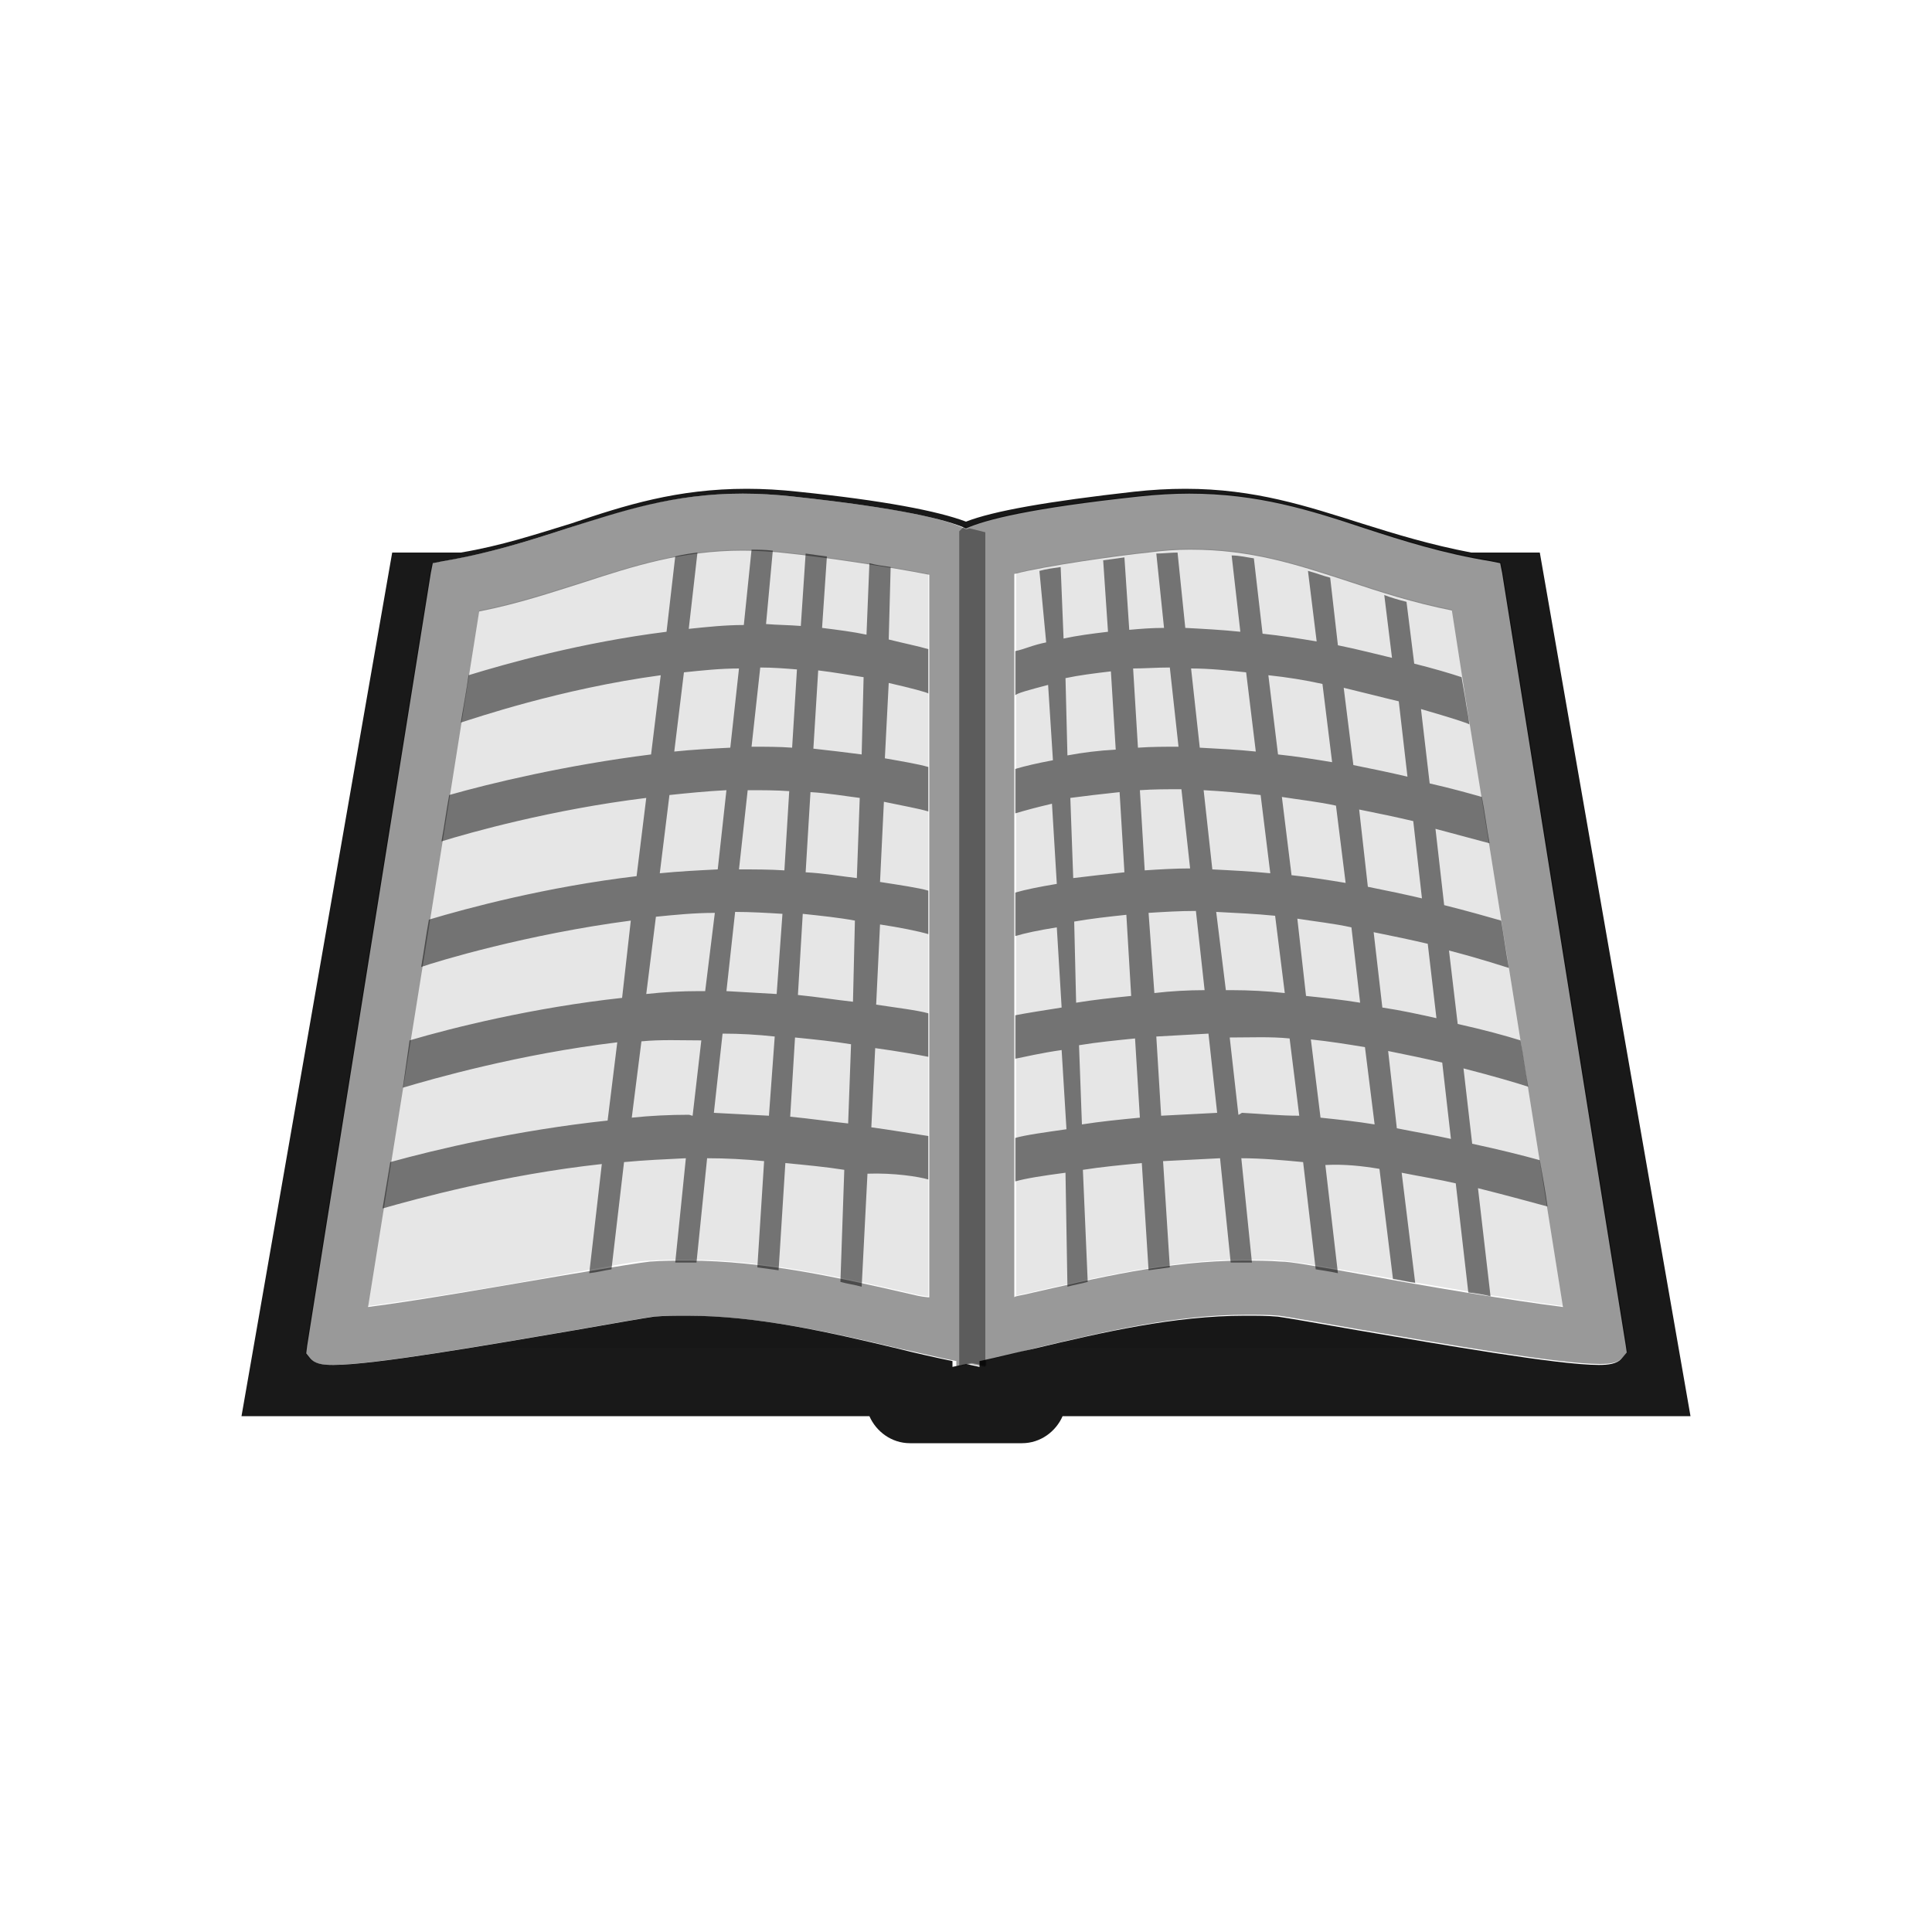 <svg version="1" xmlns="http://www.w3.org/2000/svg" viewBox="0 0 200 200" enable-background="new 0 0 200 200"><g><path opacity=".1" d="M60.4 60.2c-3.2 1-6.7 2.2-10.8 3-1.2 7.6-4.5 28.4-7.4 46.4l-4.1 25.6c5.5-.7 14.5-2.2 20.4-3.3 5.4-1 7.8-1.4 8.8-1.4 1.2-.1 2.5-.1 3.8-.1 7.9 0 15.9 1.8 23.3 3.5.5.1.7.2 1.7.3V59.4c-4-.8-11.5-1.9-14.5-2.2-1.6-.2-3.2-.3-4.7-.3-6.2 0-11.2 1.6-16.5 3.3zM71.1 136.4c-1.1 0-2.3-.1-3.4 0-.8.1-4.2.8-8.2 1.5-2.6.5-5.4.6-8.3 1.6H91c-6.5-2-13.2-3.1-19.9-3.1z"/><path opacity=".9" d="M159.4 57.2h-7.1c-4.2-.8-7.8-1.9-11.3-3-5.7-1.8-11.1-3.6-18.3-3.6-1.7 0-3.5.1-5.3.3-8.9 1-14.6 2-17.4 3.1-2.9-1.1-8.6-2.2-17.4-3.1-1.8-.2-3.6-.3-5.3-.3-7.2 0-12.6 1.7-18.2 3.6-3.6 1.1-7.2 2.3-11.4 3h-7.1L25 146.6h65c.7 1.6 2.3 2.8 4.2 2.8h11.6c1.9 0 3.5-1.2 4.2-2.8h65l-15.6-89.4zM58.7 54.7c5.7-1.8 11-3.6 18.2-3.6 1.6 0 3.4.1 5.2.3 11.2 1.2 15.9 2.4 17.9 3.3 2-.9 6.7-2.1 17.9-3.3 1.8-.2 3.6-.3 5.2-.3 7.1 0 12.5 1.7 18.2 3.6 4 1.3 8.1 2.6 13 3.4l1 .2.2 1s12.7 79.5 12.8 80l.1.7-.5.6c-.5.6-1.4.7-2.4.7-4.2 0-16.2-2.1-25-3.6-4-.7-7.4-1.3-8.2-1.4-1.1-.1-2.2-.1-3.4-.1-7.3 0-14.7 1.7-21.8 3.4-1.9.4-3.8.9-5.7 1.3v.6l-1.4-.3-1.4.3v-.6c-1.9-.4-3.7-.8-5.7-1.3-7.1-1.7-14.5-3.4-21.8-3.4-1.1 0-2.3 0-3.4.1-.8.1-4.2.7-8.2 1.4-8.8 1.5-20.8 3.6-25 3.6-1.1 0-1.9-.1-2.4-.7l-.4-.5.1-.8c0-.2 12.8-80 12.8-80l.2-1 1-.2c4.8-.8 8.9-2.1 12.9-3.4z"/><path opacity=".4" d="M82.1 51.4c-1.9-.2-3.6-.3-5.2-.3-7.1 0-12.5 1.7-18.2 3.6-4 1.3-8.1 2.6-13 3.4l-1 .2-.2 1s-12.8 79.8-12.8 80l-.1.8.4.5c.5.6 1.4.7 2.4.7 4.2 0 16.2-2.1 25-3.6 4-.7 7.4-1.3 8.2-1.4 1.1-.1 2.3-.1 3.4-.1 7.3 0 15 1.7 22.1 3.4 1.9.4 3.9.9 5.9 1.3v.6l1.5-.3 1.5.3V55.1l-1.6-.4c-.1 0-.3.1-.4.1-1.8-1-6.7-2.2-17.9-3.4zm14 82.9c-1-.1-1.2-.2-1.7-.3-7.4-1.7-15.3-3.5-23.2-3.5-1.3 0-2.6 0-3.9.1-1 .1-3.4.5-8.8 1.4-5.9 1-14.9 2.6-20.4 3.3l4.1-25.6c2.9-18 6.2-38.8 7.4-46.4 4.1-.8 7.6-2 10.8-3 5.2-1.7 10.2-3.3 16.5-3.3 1.4 0 3.2.1 4.8.3 3 .3 10.5 1.4 14.5 2.2v74.8z"/><path opacity=".1" d="M106.2 133.9c7.5-1.7 14.9-3.5 22.8-3.5 1.3 0 2.5 0 3.8.1 1 .1 3.2.4 8.7 1.4 5.9 1 14.8 2.6 20.3 3.3-2-12.4-7.2-45.2-10.1-63.1l-1.4-9c-4-.8-7.4-1.9-10.7-3-5.5-1.8-10.2-3.3-16.4-3.3-1.5 0-2.7.1-4.2.3-3 .3-10.8 1.4-13.8 2.2v74.9c-.1-.1.5-.2 1-.3zM140.5 137.9c-4-.7-7.4-1.4-8.2-1.5-1.1-.1-2.2 0-3.3 0-6.6 0-13.3 1.1-19.8 3.1h39.6c-2.8-1-5.7-1.2-8.3-1.6z"/><path opacity=".4" d="M99.1 141.4l1.5-.3 1.5.3v-.6c2-.4 3.4-.8 5.3-1.3 7.1-1.7 14.4-3.4 21.7-3.4 1.1 0 2.2 0 3.3.1.8.1 4.2.7 8.2 1.4 8.8 1.5 20.8 3.6 25 3.6 1.1 0 1.9-.1 2.4-.7l.5-.6-.1-.7c-.1-.5-12.8-80-12.8-80l-.2-1-1-.2c-.3-.1-.6-.1-1-.2h-.2c-4.4-.8-8.2-2-11.8-3.2-5.7-1.8-11.1-3.6-18.2-3.6-1.6 0-3.4.1-5.2.3-11.3 1.2-16 2.4-17.9 3.3-.2-.1-.1-.2-.2-.2l-.6.6v86.4zm6-82c3-.8 10.8-1.9 13.8-2.2 1.5-.2 2.9-.3 4.3-.3 6.3 0 10.9 1.5 16.4 3.3 3.3 1.1 6.7 2.2 10.7 3l1.4 9c2.9 17.8 8.1 50.6 10.1 63.1-5.5-.7-14.5-2.2-20.4-3.3-5.6-1-7.8-1.4-8.8-1.4-1.3-.1-2.5-.1-3.8-.1-7.9 0-15.2 1.8-22.7 3.5-.5.1-1.1.2-1.1.3V59.4z"/><path opacity=".5" d="M96.1 122.1v-4.5c-2-.3-3.7-.6-5.9-.9l.4-8.2c2.2.3 4.5.7 5.5.9v-4.5c-1-.3-3.4-.6-5.4-.9l.4-8.3c2 .3 4 .7 5 1v-4.5c-1-.3-3.1-.6-5-.9l.4-8.3c1.9.4 3.6.7 4.6 1v-4.6c-1-.3-2.8-.6-4.5-.9l.4-7.8c2.2.5 4.1 1 4.1 1.1v-4.6c-1-.3-2.5-.6-4.1-1l.2-7.5c-.7-.1-1.5-.2-2.2-.4l-.3 7.4c-1.4-.3-3-.5-4.6-.7l.5-7.4c-.8-.1-1.5-.2-2.2-.3l-.5 7.5c-1.2-.1-2.4-.1-3.6-.2L80 57c-.8-.1-1.5-.1-2.2-.1l-.8 7.8c-1.9 0-3.8.2-5.7.4l.9-7.9c-.8.1-1.5.2-2.3.4l-.9 7.8c-8.8 1.1-16.6 3.3-20.5 4.5-.2 1.5-.5 3.1-.8 4.9 1.3-.4 10.3-3.5 20.7-4.9l-1 8.2c-8.8 1.1-16.7 3-20.9 4.2-.3 1.6-.5 3.2-.8 4.8 2.9-.9 11.4-3.3 21.2-4.5l-1 8.1c-9.3 1.1-17.5 3.3-21.5 4.5-.3 1.6-.5 3.2-.8 4.9 1.7-.6 11-3.4 21.7-4.8l-.9 8c-9.2 1-17.6 3.1-22 4.4l-.3 2.1-.4 2.8c3-.9 12.1-3.5 22.2-4.7l-1 8.1c-9.4 1-17.8 3-22.5 4.3l-.8 4.8c3.5-1 12.6-3.5 22.7-4.6L61 131.8c.9-.1 1.6-.3 2.3-.4l1.3-11.1c2.1-.2 4.3-.3 6.4-.4l-1.1 10.8h2.2l1.1-10.8c1.9 0 3.9.1 5.9.3l-.7 11c.7.1 1.5.2 2.2.3l.7-11.1c2.1.2 4.2.4 6.1.7l-.4 11.6c.7.2 1.5.3 2.2.5l.6-11.7c2.7-.1 5.3.3 6.3.6zm-17.4-53c1.3 0 2.6.1 3.8.2l-.5 8.1c-1.3-.1-2.7-.1-4.2-.1l.9-8.2zm-7.9.5c1.9-.2 3.8-.4 5.7-.4l-.9 8.2c-2 .1-3.9.2-5.8.4l1-8.2zm-1.5 12.7c1.9-.2 3.9-.4 5.9-.5l-.9 8.2c-2 .1-4 .2-6 .4l1-8.1zm2.4 33.2c-.1 0-.3-.1-.4-.1-2 0-4 .1-5.9.3l1-7.9c2-.2 4.1-.1 6.1-.1h.1l-.9 7.8zm1.3-12.9h-.6c-1.9 0-3.7.1-5.5.3l1-8c2-.2 4-.4 6.1-.4l-1 8.1zm6.6 12.9l-5.7-.3.9-8.2c1.8 0 3.6.1 5.4.3l-.6 8.2zm.8-12.6c-1.7-.1-3.5-.2-5.2-.3l.9-8.2c1.6 0 3.3.1 4.9.2l-.6 8.3zm.8-12.8c-1.5-.1-3.1-.1-4.7-.1l.9-8.2c1.5 0 3 0 4.3.1l-.5 8.2zm6.6 26.2c-1.9-.2-3.9-.5-6-.7l.5-8.2c2 .2 4 .4 5.8.7l-.3 8.2zm.5-12.6c-1.8-.2-3.7-.5-5.7-.7l.5-8.4c1.9.2 3.8.4 5.4.7l-.2 8.4zm.4-12.8c-1.7-.2-3.4-.5-5.3-.6l.5-8.3c1.8.1 3.5.4 5.1.6l-.3 8.3zm.5-12.8c-1.5-.2-3.2-.4-5-.6l.5-8.1c1.7.2 3.3.5 4.7.7l-.2 8zM142.8 121l1.4 11.4c.7.1 1.5.3 2.3.4l-1.4-11.4c2 .4 3.9.7 5.6 1.1l1.3 11.3c.8.1 1.5.2 2.3.4L153 123c3.2.8 5.7 1.5 7.2 1.9-.2-1.5-.5-3.1-.8-4.8-1.8-.5-4.2-1.1-7-1.7l-.9-7.8c3.1.8 5.5 1.5 6.7 1.9-.3-1.6-.5-3.2-.8-4.8-1.6-.5-3.8-1.1-6.5-1.7l-.9-7.6c3.5.9 5.8 1.7 6.2 1.8-.3-1.6-.5-3.2-.8-4.9-1.4-.4-3.5-1-5.9-1.6l-.9-7.9c2.6.7 4.5 1.2 5.6 1.5-.3-1.6-.5-3.3-.8-4.8-1.4-.4-3.2-.9-5.4-1.4l-.9-7.7c3.1.9 5 1.5 5 1.6v-.1c-.1-.9-.3-1.7-.4-2.5l-.4-2.3c-1.2-.4-2.9-.9-4.9-1.4l-.8-6.4c-.8-.2-1.5-.4-2.3-.7l.8 6.5c-1.7-.4-3.6-.9-5.6-1.3l-.8-7c-.8-.2-1.5-.5-2.3-.7l.9 7.3c-1.8-.3-3.7-.6-5.6-.8l-.9-7.8c-.7-.1-1.5-.3-2.3-.3l.9 7.9c-1.9-.2-3.8-.3-5.7-.4l-.8-7.8c-.7 0-1.5.1-2.2.1l.8 7.7c-1.3 0-2.5.1-3.6.2l-.5-7.5c-.7.1-1.4.2-2.2.3l.5 7.4c-1.7.2-3.2.4-4.6.7l-.3-7.4c-.7.1-1.5.2-2.2.4l.7 7.4c-1.5.3-2.2.7-3.2.9V72c0-.2 1.5-.6 3.4-1.1l.5 7.8c-1.6.3-2.9.6-3.9.9v4.6c1-.3 2.1-.6 3.8-1l.5 8.3c-1.8.3-3.3.6-4.3.9v4.5c1-.3 2.4-.6 4.3-.9l.5 8.3c-1.9.3-3.8.6-4.8.8v4.5c1-.2 2.7-.6 4.8-.9l.5 8.2c-2.1.3-4.3.6-5.3.9v4.5c1-.3 2.9-.6 5.2-.9l.2 11.8c.7-.2 1.4-.3 2.1-.5l-.5-11.6c1.9-.3 4-.5 6.1-.7l.7 11.1c.7-.1 1.5-.2 2.2-.3l-.7-11c2-.1 4-.2 5.9-.3l1.1 10.8h2.2l-1.1-10.8c2.1 0 4.3.2 6.4.4l1.3 11.1c.6.1 1.4.2 2.3.4l-1.3-11.2c2-.1 3.8.1 5.6.4zm7.4-3.1c-1.8-.4-3.6-.7-5.6-1.1l-.9-8c2 .4 3.9.8 5.6 1.2l.9 7.9zm-1.5-12.5c-1.8-.4-3.6-.8-5.6-1.1l-.9-7.8c2 .4 3.9.8 5.6 1.2l.9 7.7zM147.2 93c-1.7-.4-3.6-.8-5.6-1.2l-.9-8c2 .4 3.9.8 5.6 1.2l.9 8zm-2.4-20.4l.9 7.8c-1.7-.4-3.6-.8-5.6-1.2l-1-8c2.1.5 4 1 5.7 1.4zm-5.5 18.8c-1.8-.3-3.7-.6-5.6-.8l-1-8.1c1.9.3 3.8.5 5.6.9l1 8zm-2.4-20.6l1 8.1c-1.8-.3-3.7-.6-5.6-.8l-1-8.2c1.9.2 3.8.5 5.6.9zm-5.4 19.6c-2-.2-4-.3-6-.4l-.9-8.2c2 .1 4 .3 5.9.5l1 8.1zM129 69.6l1 8.2c-1.9-.2-3.9-.3-5.8-.4l-.9-8.2c1.9 0 3.8.2 5.7.4zm-7.9-.5l.9 8.2c-1.4 0-2.8 0-4.2.1l-.5-8.2c1.2 0 2.4-.1 3.8-.1zm-10.8 1.1c1.4-.3 3-.5 4.7-.7l.5 8.1c-1.8.1-3.4.3-5 .6l-.2-8zm.5 12.4c1.5-.2 3.2-.4 5.1-.6l.5 8.3c-1.9.2-3.7.4-5.3.6l-.3-8.3zm.4 12.8c1.7-.3 3.5-.5 5.4-.7l.5 8.4c-2 .2-3.9.4-5.7.7l-.2-8.4zm.8 21l-.3-8.2c1.8-.3 3.8-.5 5.8-.7l.5 8.2c-2.1.2-4.1.4-6 .7zm6-34.6c1.4-.1 2.8-.1 4.3-.1l.9 8.2c-1.6 0-3.2.1-4.7.2l-.5-8.3zm.9 12.7c1.6-.1 3.2-.2 4.9-.2l.9 8.2c-1.7 0-3.5.1-5.2.3l-.6-8.3zm1.3 21l-.5-8.2 5.4-.3.9 8.2c-2 .1-3.9.2-5.8.3zm5.7-21.1c2 .1 4.1.2 6.1.4l1 8c-1.8-.2-3.7-.3-5.5-.3h-.6l-1-8.1zm2.7 20.8c-.1 0-.3.2-.4.2l-.9-8h.1c2.1 0 4.1-.1 6.1.1l1 8c-2 0-4-.2-5.9-.3zm5.7-20.1c1.9.3 3.8.5 5.6.9l.9 7.8c-1.8-.3-3.7-.5-5.6-.7l-.9-8zm1.4 12.5c1.9.2 3.8.5 5.6.8l1 8c-1.8-.3-3.7-.5-5.6-.7l-1-8.1z"/></g></svg>